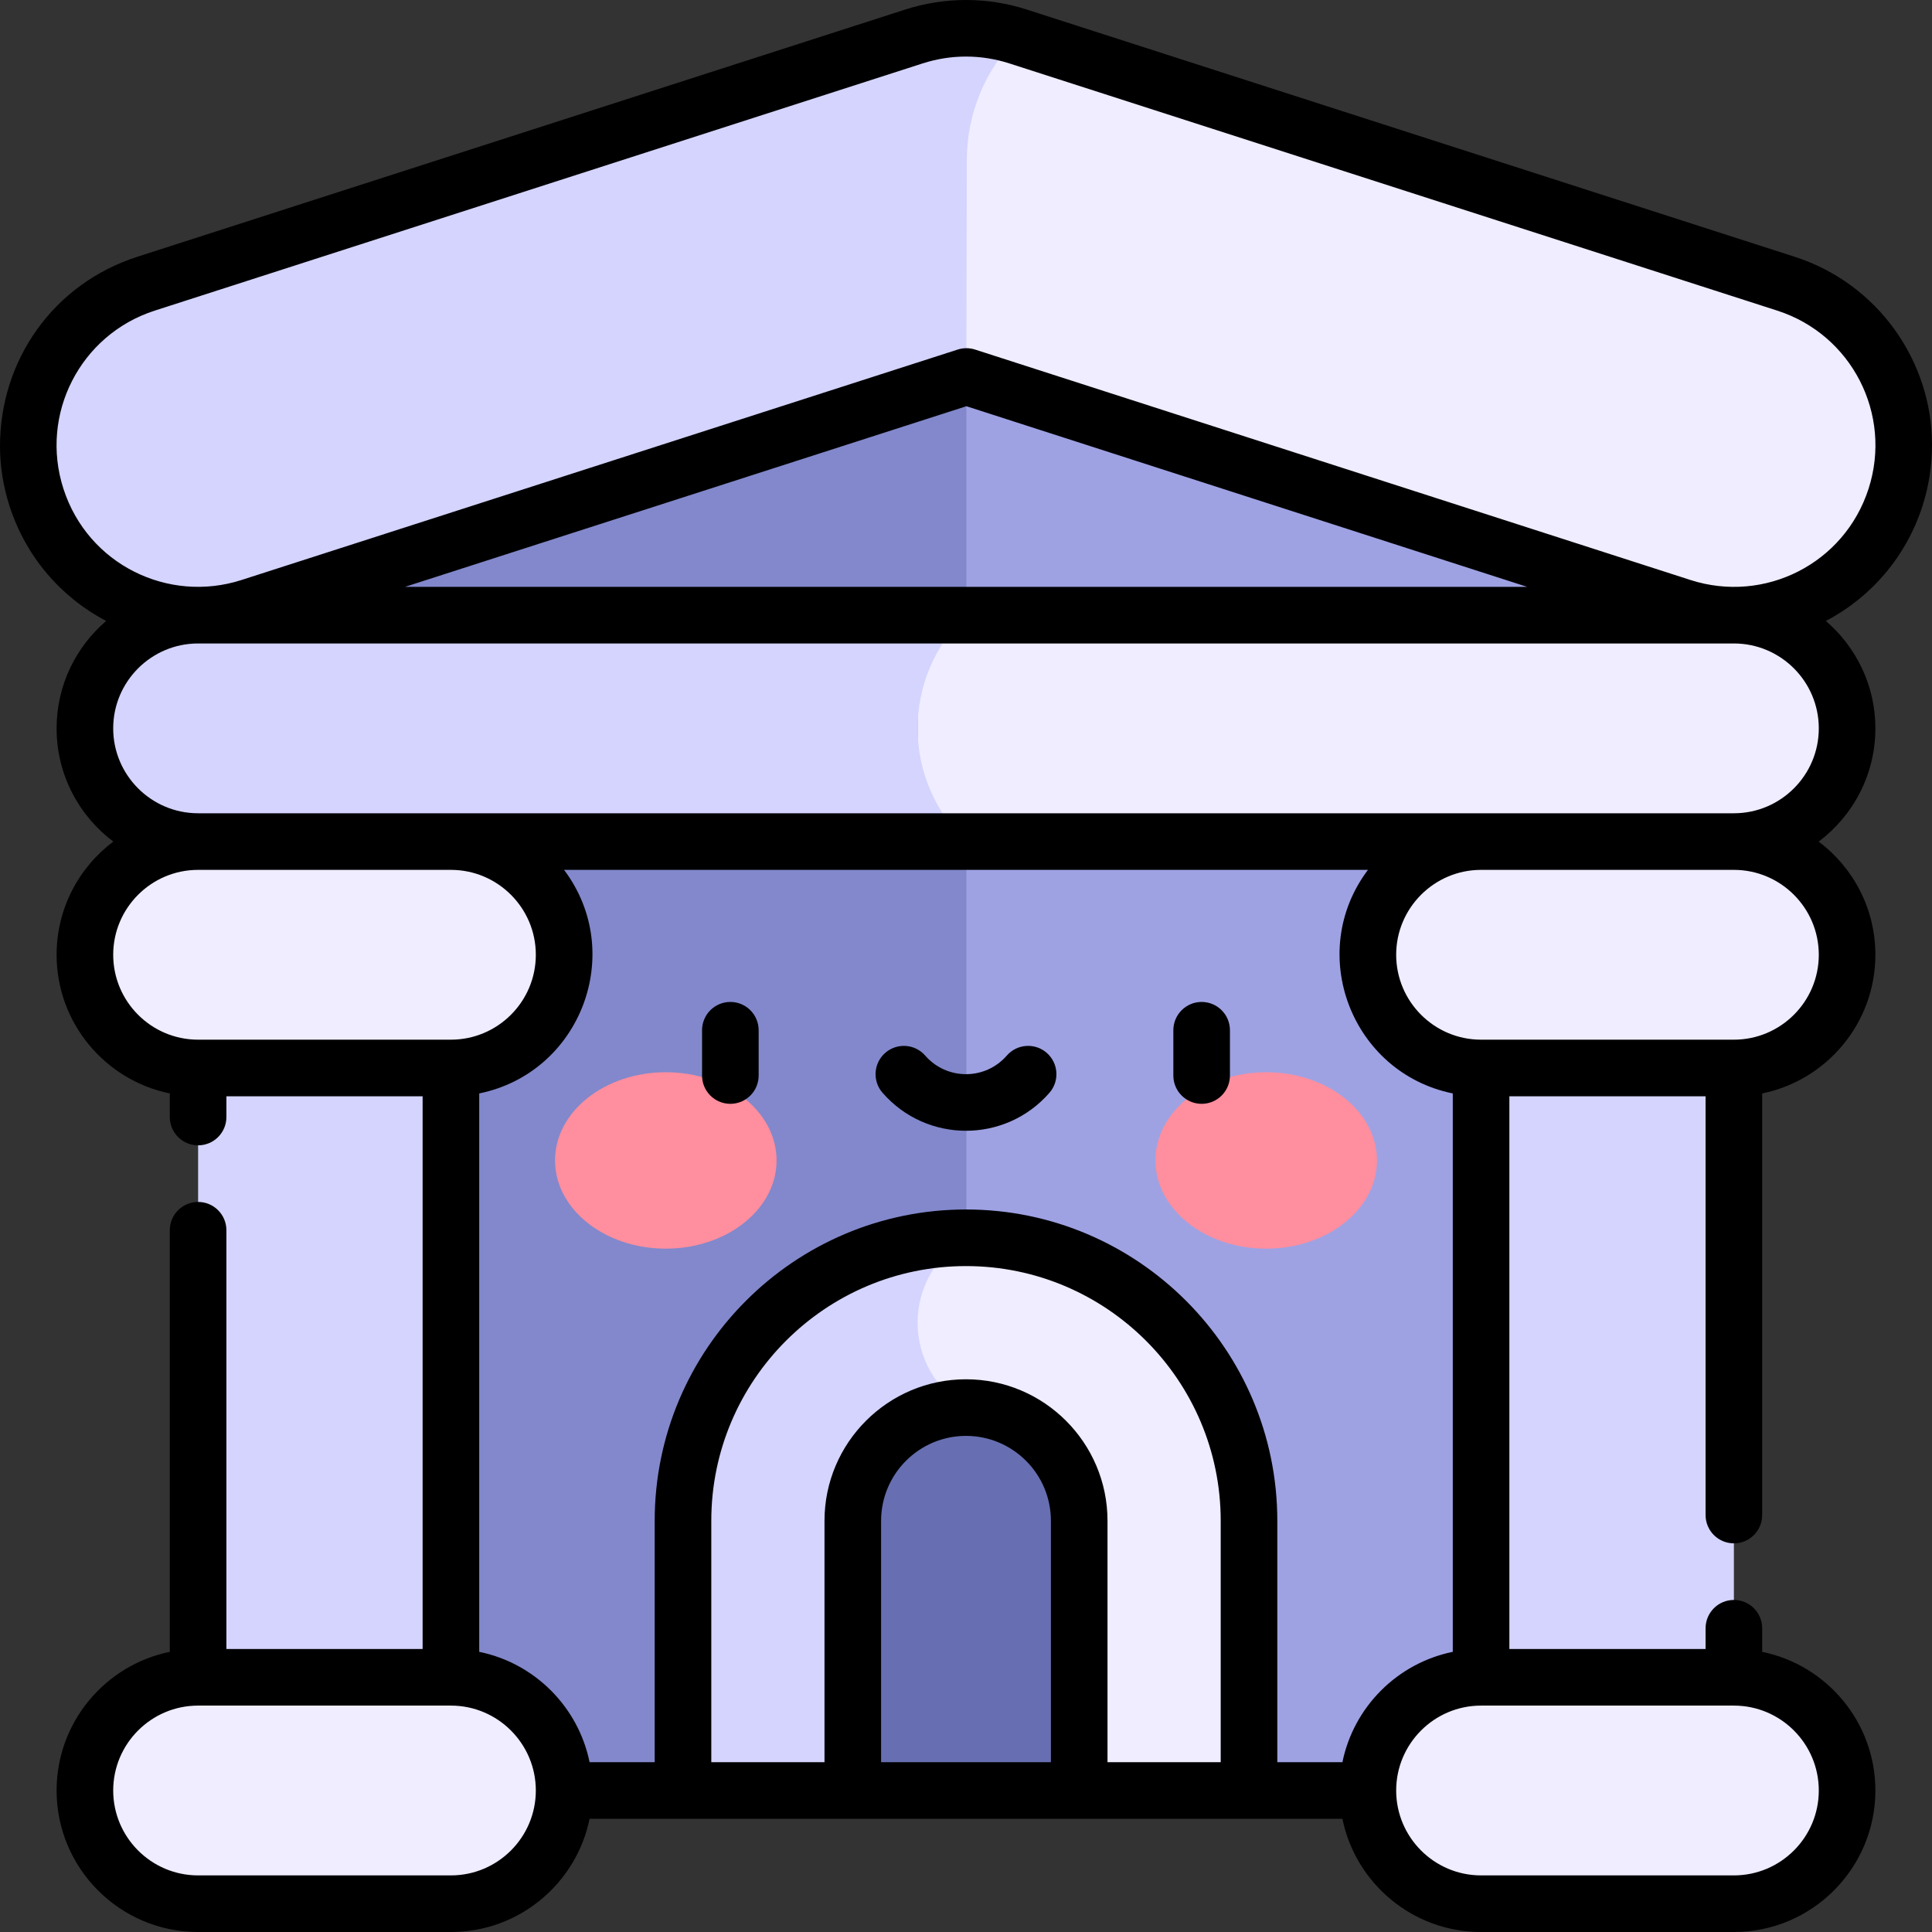 <svg id="Capa_1" enable-background="new 0 0 512 512" height="512" viewBox="0 0 512 512" width="512" xmlns="http://www.w3.org/2000/svg"><rect x="0" y="0" width="512" height="512" fill="#333333" stroke="none"/><g><g><path d="m256.102 42.523-106.602 210.503 106.602 221.474h169.898v-301.597l33.5-9.877z" fill="#9ea2e3"/><path d="m256 42.463-203.5 120.563 27.338 8.06v303.414h176.264v-431.977z" fill="#8288cb"/></g><g><path d="m473.29 75.179-203.5-65.514h-26.62v77.177l12.933 12.933 189.608 61.074c4.584 1.476 9.23 2.178 13.8 2.177 19.014-.001 36.685-12.149 42.825-31.222 7.615-23.658-5.389-49.009-29.046-56.625z" fill="#efedff"/><path d="m269.79 9.665c-8.967-2.887-18.613-2.887-27.58 0l-203.5 65.514c-23.657 7.616-36.661 32.968-29.045 56.625s32.965 36.661 56.625 29.045l189.812-61.074.102-57.312c.001-12.302 4.888-24.099 13.586-32.798z" fill="#d4d4ff"/></g><g><path d="m459.5 163.026h-203.5l-12.83 4.126v51.748l12.83 4.126h203.5c16.569 0 30-13.431 30-30s-13.431-30-30-30z" fill="#efedff"/><path d="m256 163.026h-203.5c-16.569 0-30 13.431-30 30s13.431 30 30 30h203.5c-8.194-7.828-12.83-18.667-12.83-30s4.635-22.172 12.83-30z" fill="#d4d4ff"/></g><g><path d="m119.5 444.5-33.5 10-33.5-10v-161.474l33.5-10 33.5 10z" fill="#d4d4ff"/><g fill="#efedff"><path d="m119.5 223.026h-33.5-33.5c-16.569 0-30 13.431-30 30s13.431 30 30 30h33.5 33.5c16.569 0 30-13.431 30-30s-13.431-30-30-30z"/><path d="m119.5 444.5h-33.5-33.5c-16.569 0-30 13.431-30 30s13.431 30 30 30h33.5 33.5c16.569 0 30-13.431 30-30s-13.431-30-30-30z"/></g></g><g><path d="m459.5 444.5-33.5 10-33.5-10v-161.474l33.5-10 33.5 10z" fill="#d4d4ff"/><g fill="#efedff"><path d="m392.5 283.026h33.5 33.5c16.569 0 30-13.431 30-30s-13.431-30-30-30h-33.5-33.5c-16.569 0-30 13.431-30 30s13.431 30 30 30z"/><path d="m459.5 444.5h-33.5-33.5c-16.569 0-30 13.431-30 30s13.431 30 30 30h33.5 33.5c16.569 0 30-13.431 30-30s-13.431-30-30-30z"/></g></g><g><path d="m256 328.026-19.911 9.266v96.47l49.911 40.738h45v-71.474c0-41.422-33.579-75-75-75z" fill="#efedff"/><path d="m243.166 350.526c0-9.241 4.879-17.796 12.834-22.5-41.421 0-75 33.579-75 75v71.474h45l30-101.475c-7.954-4.704-12.834-13.258-12.834-22.499z" fill="#d4d4ff"/><path d="m226 474.5v-71.475c0-16.542 13.458-30 30-30s30 13.458 30 30v71.475z" fill="#676fb2"/></g><g><g><g><ellipse cx="176.443" cy="307.529" fill="#ff8e9e" rx="29.355" ry="23.377"/></g><g><ellipse cx="335.556" cy="307.529" fill="#ff8e9e" rx="29.355" ry="23.377"/></g></g></g><g><path d="m193.551 265.525c-4.142 0-7.5 3.357-7.5 7.5v12c0 4.143 3.358 7.5 7.5 7.5s7.5-3.357 7.5-7.5v-12c0-4.142-3.358-7.5-7.5-7.5z"/><path d="m318.448 265.525c-4.142 0-7.5 3.357-7.5 7.5v12c0 4.143 3.358 7.5 7.5 7.5s7.5-3.357 7.5-7.5v-12c0-4.142-3.358-7.5-7.5-7.5z"/><path d="m277.392 279.014c-3.123-2.721-7.86-2.396-10.582.727-5.724 6.57-15.9 6.566-21.62 0-2.722-3.122-7.458-3.447-10.582-.727-3.123 2.722-3.448 7.459-.727 10.582 11.706 13.431 32.544 13.416 44.237 0 2.721-3.123 2.396-7.861-.726-10.582z"/><path d="m509.474 134.103c1.736-5.391 2.526-10.861 2.526-16.239 0-22.085-14.246-42.687-36.411-49.823 0 0 0 0 0-.001l-203.5-65.514c-5.263-1.694-10.676-2.526-16.089-2.526s-10.826.832-16.088 2.525l-203.5 65.515c-22.289 7.175-36.412 27.406-36.412 50.19 0 5.26.83 10.604 2.526 15.871 4.341 13.485 13.69 24.224 25.608 30.454-8.031 6.883-13.134 17.089-13.134 28.47 0 12.254 5.909 23.153 15.026 30-9.117 6.847-15.026 17.746-15.026 30 0 18.11 12.904 33.261 30 36.745v6.255c0 4.143 3.358 7.5 7.5 7.5s7.5-3.357 7.5-7.5v-5.5h52v146.475h-52v-110.975c0-4.143-3.358-7.5-7.5-7.5s-7.5 3.357-7.5 7.5v111.729c-17.096 3.484-30 18.635-30 36.745 0 20.678 16.822 37.5 37.5 37.5h67c18.11 0 33.261-12.904 36.745-30h199.509c3.484 17.096 18.635 30 36.745 30h67c20.678 0 37.5-16.822 37.5-37.5 0-18.11-12.904-33.261-30-36.745v-6.254c0-4.143-3.357-7.5-7.5-7.5s-7.5 3.357-7.5 7.5v5.5h-52v-146.475h52v110.975c0 4.143 3.357 7.5 7.5 7.5s7.5-3.357 7.5-7.5v-111.729c17.096-3.484 30-18.635 30-36.745 0-12.254-5.909-23.153-15.026-30 9.117-6.847 15.026-17.746 15.026-30 0-11.38-5.102-21.585-13.131-28.468 11.916-6.232 21.265-16.972 25.606-30.455zm-479.474 118.922c0-12.406 10.093-22.5 22.5-22.5h67c12.407 0 22.5 10.094 22.5 22.5s-10.093 22.5-22.5 22.5h-67c-12.407 0-22.5-10.093-22.5-22.5zm89.5 243.975h-67c-12.407 0-22.5-10.094-22.5-22.5s10.093-22.5 22.5-22.5h67c12.407 0 22.5 10.094 22.5 22.5s-10.093 22.5-22.5 22.5zm204-30h-30v-63.975c0-20.678-16.822-37.5-37.5-37.5s-37.5 16.822-37.5 37.5v63.975h-30v-63.975c0-37.22 30.28-67.5 67.5-67.5s67.5 30.28 67.5 67.5zm-45 0h-45v-63.975c0-12.406 10.093-22.5 22.5-22.5s22.5 10.094 22.5 22.5zm77.255 0h-17.255v-63.975c0-45.49-37.009-82.5-82.5-82.5s-82.5 37.01-82.5 82.5v63.975h-17.255c-2.99-14.672-14.573-26.255-29.245-29.245v-147.984c26.888-5.48 39.014-37.269 22.48-59.245h213.04c-16.563 22.014-4.358 53.776 22.48 59.245v147.984c-14.672 2.99-26.255 14.573-29.245 29.245zm126.245 7.5c0 12.406-10.094 22.5-22.5 22.5h-67c-12.406 0-22.5-10.094-22.5-22.5s10.094-22.5 22.5-22.5h67c12.406 0 22.5 10.094 22.5 22.5zm0-221.475c0 12.406-10.094 22.5-22.5 22.5h-67c-12.406 0-22.5-10.094-22.5-22.5s10.094-22.5 22.5-22.5h67c12.406 0 22.5 10.094 22.5 22.5zm-22.5-37.5h-407c-12.407 0-22.5-10.094-22.5-22.5s10.093-22.5 22.5-22.5h407c12.406 0 22.5 10.094 22.5 22.5s-10.094 22.5-22.5 22.5zm-352.179-60 148.781-47.872 148.619 47.872zm340.689-1.815-189.608-61.074c-.748-.241-1.523-.361-2.299-.361-.775 0-1.55.12-2.297.36l-189.815 61.075c-19.377 6.236-40.71-4.083-47.187-24.205-6.352-19.729 4.473-40.834 24.204-47.188l203.5-65.514c7.518-2.42 15.466-2.42 22.983 0l203.5 65.514c19.73 6.353 30.558 27.457 24.204 47.188-6.405 19.899-27.556 30.521-47.185 24.205z"/></g></g></svg>